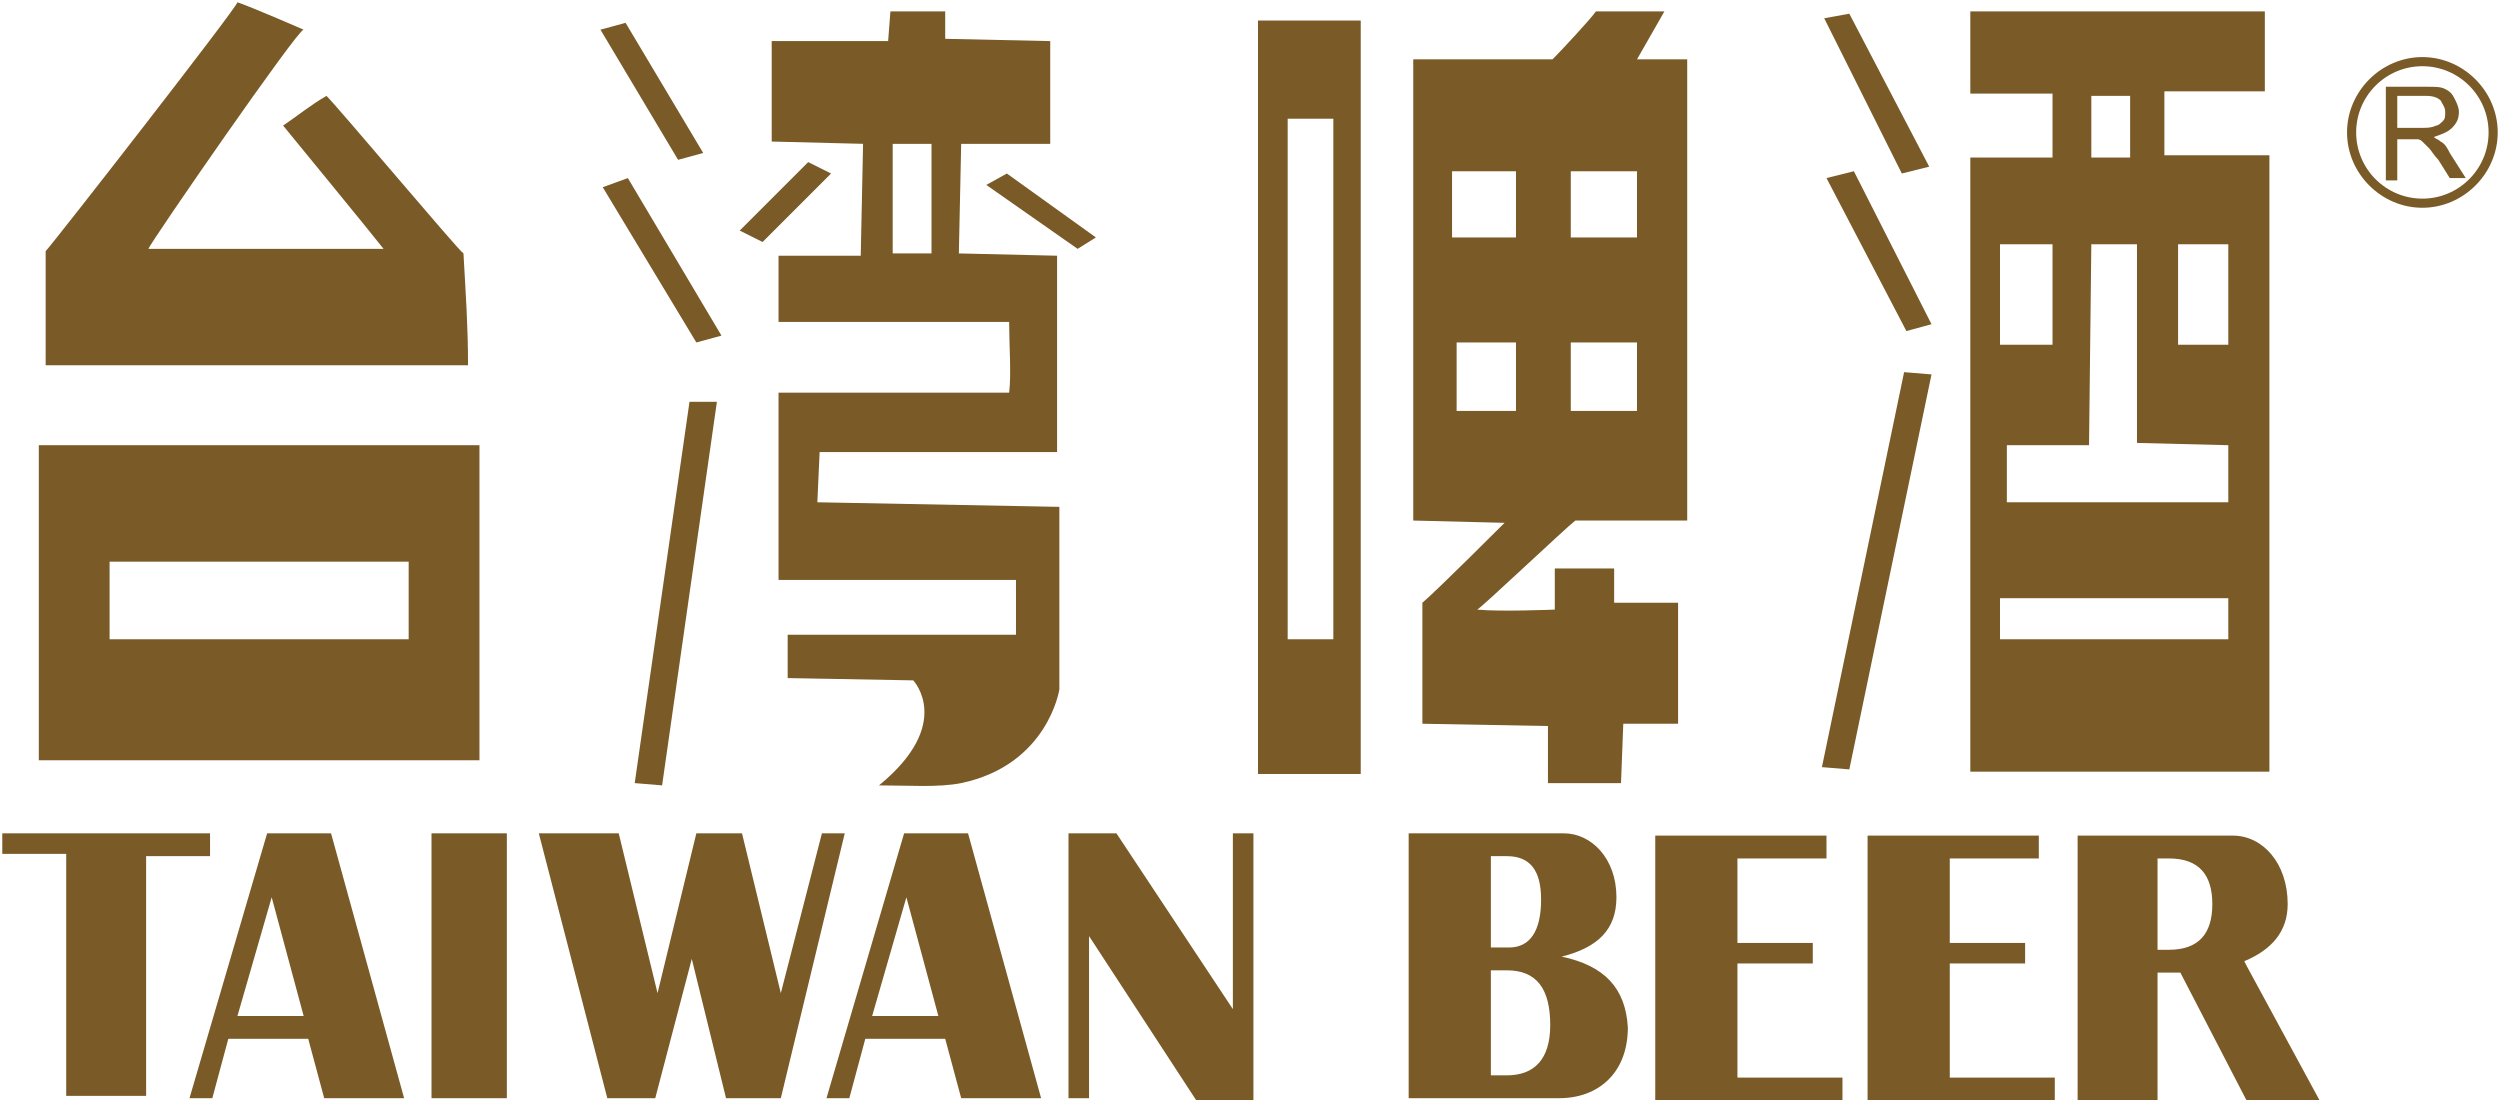 <?xml version="1.0" encoding="utf-8"?>
<!-- Generator: Adobe Illustrator 22.1.0, SVG Export Plug-In . SVG Version: 6.00 Build 0)  -->
<svg version="1.1" id="圖層_1" xmlns="http://www.w3.org/2000/svg" xmlns:xlink="http://www.w3.org/1999/xlink" x="0px" y="0px"
	 viewBox="0 0 109.5 48.2" style="enable-background:new 0 0 109.5 48.2;" xml:space="preserve">
<style type="text/css">
	.st0{fill:#7A5A26;}
</style>
<g>
	<g>
		<path class="st0" d="M11.7,36.5L8.3,48.1h1l0.7-2.6h3.5l0.7,2.6h3.5l-3.2-11.6H11.7z M10.4,44.5l1.5-5.2l1.4,5.2H10.4z M36,36.5
			l-1.8,7l-1.7-7h-2l-1.7,7l-1.7-7h-3.5l3,11.6h2.1l1.6-6.1h0l1.5,6.1h2.4l2.8-11.6H36z M39.6,36.5l-3.4,11.6h1l0.7-2.6h3.5l0.7,2.6
			h3.5l-3.2-11.6H39.6z M38.2,44.5l1.5-5.2l1.4,5.2H38.2z M9.3,36.5H0.1v0.9h2.8v10.6h3.5V37.5h2.8V36.5z M98.3,42.1
			c1.2-0.5,1.9-1.3,1.9-2.5c0-1.8-1.1-3-2.4-3H91v11.6h3.5v-5.6h0.4c0.5,0,0.6,0,0.6,0l2.9,5.6l3.2,0l-3.2-5.9L98.3,42.1z M95,41.6
			h-0.5v-4H95c1.3,0,1.9,0.7,1.9,2C96.9,40.9,96.3,41.6,95,41.6z M18.9,48.1h3.3V36.5h-3.3V48.1z M76.1,42.2h3.3v-0.9h-3.3v-3.7h3.9
			v-1h-7.5v11.6h8.2v-1h-4.6V42.2z M85.4,42.2h3.3v-0.9h-3.3v-3.7h3.9v-1h-7.5v11.6H90v-1h-4.6V42.2z M68.4,41.9
			c1.6-0.4,2.4-1.2,2.4-2.6c0-1.7-1.1-2.8-2.3-2.8h-6.8v11.6h6.6c1.7,0,3-1.1,3-3.1C71.2,43.3,70.3,42.3,68.4,41.9z M65.2,37.5H66
			c1,0,1.5,0.6,1.5,1.9c0,1.4-0.5,2.1-1.4,2.1h-0.8V37.5z M66,47.1h-0.7v-4.6h0.7c1.3,0,1.9,0.8,1.9,2.4
			C67.9,46.4,67.2,47.1,66,47.1z M54,44.2l-5.1-7.7h-2.1v11.6h0.9V41l4.7,7.2h2.5V36.5H54V44.2z"/>
		<g>
			<g>
				<path class="st0" d="M104.5,7.8v-4h1.8c0.4,0,0.6,0,0.8,0.1c0.2,0.1,0.3,0.2,0.4,0.4c0.1,0.2,0.2,0.4,0.2,0.6
					c0,0.3-0.1,0.5-0.3,0.7c-0.2,0.2-0.5,0.3-0.8,0.4c0.1,0.1,0.2,0.1,0.3,0.2c0.2,0.1,0.3,0.3,0.4,0.5l0.7,1.1h-0.7L106.8,7
					c-0.2-0.2-0.3-0.4-0.4-0.5c-0.1-0.1-0.2-0.2-0.3-0.3c-0.1-0.1-0.2-0.1-0.2-0.1c-0.1,0-0.2,0-0.3,0H105v1.8H104.5z M105,5.6h1.1
					c0.2,0,0.4,0,0.6-0.1c0.1,0,0.2-0.1,0.3-0.2c0.1-0.1,0.1-0.2,0.1-0.4c0-0.2-0.1-0.3-0.2-0.5c-0.1-0.1-0.3-0.2-0.6-0.2H105V5.6z"
					/>
				<path class="st0" d="M102.8,5.8c0,1.8,1.5,3.3,3.3,3.3c1.8,0,3.3-1.5,3.3-3.3c0-1.8-1.5-3.3-3.3-3.3
					C104.3,2.5,102.8,4,102.8,5.8z M103.2,5.8c0-1.6,1.3-2.9,2.9-2.9c1.6,0,2.9,1.3,2.9,2.9c0,1.6-1.3,2.9-2.9,2.9
					C104.5,8.7,103.2,7.4,103.2,5.8z"/>
			</g>
			<g>
				<g>
					<path class="st0" d="M55.1,0.9v33h4.5v-33H55.1z M58.4,28h-2V5.2h2V28z"/>
					<path class="st0" d="M73.9,22.8V2.6l-2.2,0l1.2-2.1h-3c-0.2,0.3-1.5,1.7-1.9,2.1h-6.1v20.2l4,0.1c0,0-3,3-3.6,3.5v5.3l5.5,0.1
						v2.5H71l0.1-2.6h2.4v-5.3l-2.8,0v-1.5h-2.6v1.8c0,0-2.4,0.1-3.4,0c0.1,0,3.9-3.6,4.3-3.9H73.9z M66.4,18h-2.6V15h2.6V18z
						 M66.4,10.4h-2.8V7.5h2.8V10.4z M68.8,7.5h2.9v2.9h-2.9V7.5z M68.8,15h2.9V18h-2.9V15z"/>
				</g>
				<g>
					<path class="st0" d="M13.3,1.3c-0.2-0.1-6.7,9.3-6.8,9.6c0,0,8.4,0,10.3,0c-0.3-0.4-4.4-5.4-4.4-5.4c0.6-0.4,1.2-0.9,1.9-1.3
						c0.6,0.6,5.8,6.8,6,6.9c0.1,1.8,0.2,3.2,0.2,4.9H2v-5c0.3-0.3,8.4-10.7,8.4-10.9C11,0.3,13.3,1.3,13.3,1.3z"/>
					<path class="st0" d="M1.7,19.5v13.8H21V19.5H1.7z M17.9,28H4.8v-3.4h13.1V28z"/>
				</g>
				<g>
					<path class="st0" d="M46.3,19.9v-8.7l-4.3-0.1V11l0.1-4.7h3.9V1.8l-4.6-0.1V0.5h-2.4l-0.1,1.3h-5.1v4.4l4,0.1v0.1l-0.1,4.8
						h-3.6v2.9l10.1,0c0,1,0.1,2.3,0,3.1H34.1v8.2l10.4,0c0,0.8,0,1.7,0,2.4h-10v1.9l5.5,0.1c0,0,1.8,1.9-1.5,4.6
						c1.3,0,2.6,0.1,3.6-0.1c3.8-0.8,4.3-4.1,4.3-4.1v-8L35.8,22l0.1-2.2H46.3z M40.8,11.1h-1.7V6.3h1.7V11.1z"/>
					<polygon class="st0" points="26.3,1.3 29.7,7 30.8,6.7 27.4,1 					"/>
					<polygon class="st0" points="26.4,8.2 30.5,15 31.6,14.7 27.5,7.8 					"/>
					<polygon class="st0" points="27.8,34.3 29,34.4 31.4,17.6 30.2,17.6 					"/>
					<polygon class="st0" points="32.4,10.1 33.4,10.6 36.4,7.6 35.4,7.1 					"/>
					<polygon class="st0" points="43.2,8.1 47.2,10.9 48,10.4 44.1,7.6 					"/>
				</g>
				<g>
					<path class="st0" d="M94.8,6.8c0-0.9,0-1.9,0-2.8h4.4V0.5H86.3l0,3.6c1.2,0,2.5,0,3.6,0c0,0.9,0,2,0,2.8h-3.6v26.9h13.1V6.8
						L94.8,6.8z M91.6,4.2h1.7v2.7h-1.7V4.2z M87.6,10.7h2.3v4.4h-2.3V10.7z M97.6,28h-10v-1.8h10V28z M97.6,22h-9.7v-2.5h3.6
						l0.1-8.8h2v8.7l4,0.1V22z M97.6,15.1h-2.2v-4.4h2.2V15.1z"/>
					<polygon class="st0" points="79.9,0.8 83.3,7.6 84.5,7.3 81,0.6 					"/>
					<polygon class="st0" points="80,7.8 83.5,14.5 84.6,14.2 81.2,7.5 					"/>
					<polygon class="st0" points="79.8,33.6 81,33.7 84.6,16.4 83.4,16.3 					"/>
				</g>
			</g>
		</g>
	</g>
</g>
</svg>

